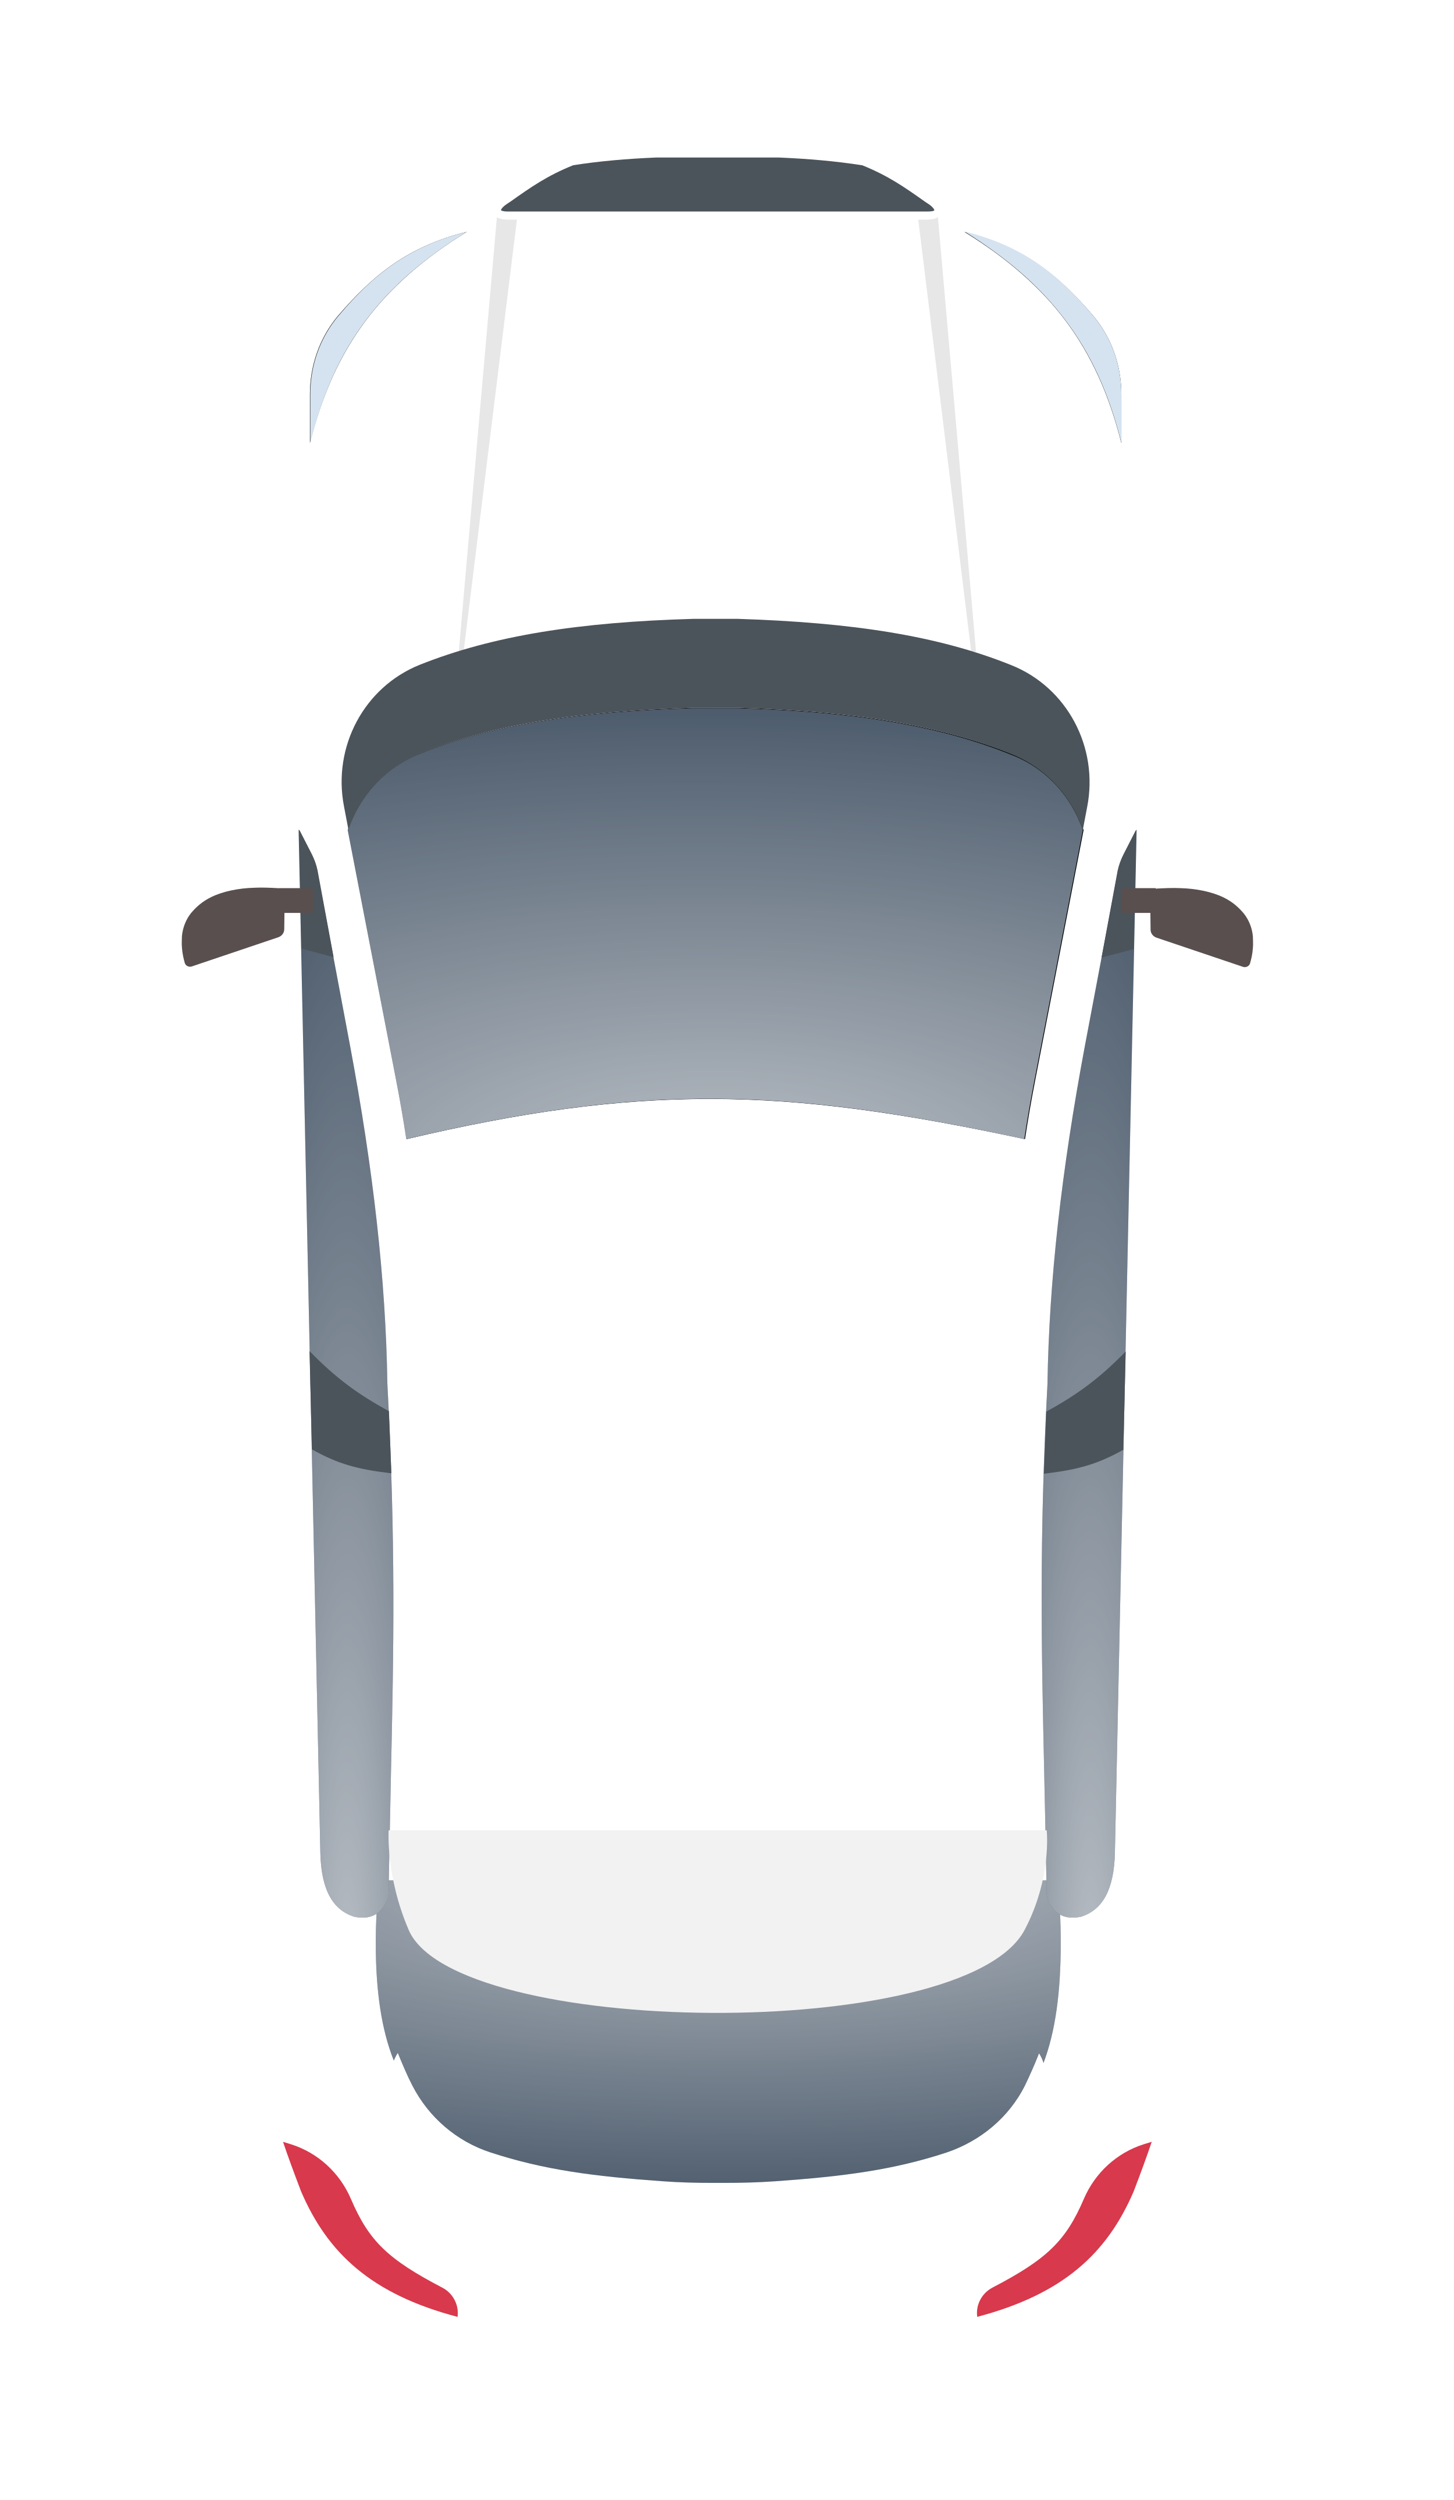 <svg width="32" height="55" viewBox="0 0 32 55" fill="none" xmlns="http://www.w3.org/2000/svg">
<g id="car_top" filter="url(#filter0_d_3862_61099)">
<path id="color" d="M25.915 9.445L25.809 7.729C25.712 6.183 25.235 4.682 24.379 3.404C22.807 1.072 20.511 0.134 17.128 0L14.452 0C11.079 0.134 8.774 1.072 7.21 3.404C6.354 4.682 5.877 6.183 5.78 7.729L5.674 9.445C5.603 10.553 5.621 11.669 5.736 12.777L5.762 13.028L5.762 40.932C5.833 42.559 6.124 43.407 6.636 44.748C7.581 46.964 9.551 47.955 14.858 47.982H16.739C22.047 47.955 24.017 46.955 24.962 44.748C25.474 43.407 25.756 42.559 25.836 40.932L25.836 13.037L25.862 12.786C25.959 11.678 25.977 10.561 25.915 9.445ZM23.928 14.296L22.754 20.372C22.674 20.783 22.604 21.194 22.542 21.605C17.34 20.48 14.205 20.363 8.941 21.605C8.879 21.194 8.809 20.783 8.729 20.372L7.555 14.296C7.299 12.983 7.996 11.669 9.224 11.178C10.849 10.526 12.73 10.24 15.247 10.168H16.218C18.735 10.24 20.625 10.535 22.241 11.187C23.487 11.669 24.184 12.983 23.928 14.296Z" fill="white"/>
<g id="Text input">
<path id="Vector" d="M10.936 1.322L10.097 10.883H10.203L11.377 1.376C11.174 1.376 11.024 1.385 10.936 1.322Z" fill="#E7E7E7"/>
<path id="Vector_2" d="M20.642 1.322L21.481 10.883H21.375L20.209 1.376C20.403 1.376 20.553 1.385 20.642 1.322Z" fill="#E7E7E7"/>
</g>
<g id="Slider">
<path id="Vector_3" d="M23.345 39.297C23.345 40.369 23.23 41.236 22.965 41.933C22.947 41.861 22.912 41.79 22.868 41.718C22.771 41.969 22.665 42.201 22.559 42.424C22.206 43.13 21.578 43.648 20.837 43.899C19.671 44.283 18.576 44.426 17.066 44.533C16.686 44.56 16.315 44.569 15.935 44.569H15.688C15.317 44.569 14.946 44.56 14.584 44.533C13.065 44.426 11.97 44.283 10.795 43.899C10.053 43.657 9.435 43.13 9.073 42.424C8.958 42.201 8.861 41.969 8.755 41.71C8.72 41.763 8.693 41.817 8.667 41.879C8.393 41.191 8.27 40.343 8.27 39.297C8.27 38.841 8.296 38.377 8.34 37.912H23.265C23.327 38.386 23.345 38.841 23.345 39.297Z" fill="#4B545A"/>
<g id="Vector_4">
<path d="M23.345 39.297C23.345 40.369 23.23 41.236 22.965 41.933C22.947 41.861 22.912 41.79 22.868 41.718C22.771 41.969 22.665 42.201 22.559 42.424C22.206 43.13 21.578 43.648 20.837 43.899C19.671 44.283 18.576 44.426 17.066 44.533C16.686 44.56 16.315 44.569 15.935 44.569H15.688C15.317 44.569 14.946 44.56 14.584 44.533C13.065 44.426 11.97 44.283 10.795 43.899C10.053 43.657 9.435 43.13 9.073 42.424C8.958 42.201 8.861 41.969 8.755 41.71C8.72 41.763 8.693 41.817 8.667 41.879C8.393 41.191 8.27 40.343 8.27 39.297C8.27 38.841 8.296 38.377 8.34 37.912H23.265C23.327 38.386 23.345 38.841 23.345 39.297Z" fill="#4388FC" fill-opacity="0.1"/>
<path d="M23.345 39.297C23.345 40.369 23.23 41.236 22.965 41.933C22.947 41.861 22.912 41.79 22.868 41.718C22.771 41.969 22.665 42.201 22.559 42.424C22.206 43.13 21.578 43.648 20.837 43.899C19.671 44.283 18.576 44.426 17.066 44.533C16.686 44.56 16.315 44.569 15.935 44.569H15.688C15.317 44.569 14.946 44.56 14.584 44.533C13.065 44.426 11.97 44.283 10.795 43.899C10.053 43.657 9.435 43.13 9.073 42.424C8.958 42.201 8.861 41.969 8.755 41.71C8.72 41.763 8.693 41.817 8.667 41.879C8.393 41.191 8.27 40.343 8.27 39.297C8.27 38.841 8.296 38.377 8.34 37.912H23.265C23.327 38.386 23.345 38.841 23.345 39.297Z" fill="url(#paint0_radial_3862_61099)" fill-opacity="0.77"/>
</g>
</g>
<g id="Slider_2">
<path id="Vector_5" d="M8.604 35.579C8.587 36.401 8.569 37.25 8.551 38.188C8.551 38.26 8.534 38.331 8.498 38.394C8.348 38.68 8.136 38.778 7.801 38.715C7.315 38.564 7.068 38.108 7.05 37.304L6.573 14.85C6.573 14.832 6.573 14.814 6.573 14.796C6.582 14.805 6.591 14.823 6.6 14.841L6.856 15.341C6.909 15.448 6.953 15.564 6.979 15.689L7.704 19.549C8.216 22.284 8.49 24.705 8.525 26.975C8.71 30.45 8.666 32.827 8.604 35.579Z" fill="#4B545A"/>
<g id="Vector_6">
<path d="M8.604 35.579C8.587 36.401 8.569 37.25 8.551 38.188C8.551 38.26 8.534 38.331 8.498 38.394C8.348 38.68 8.136 38.778 7.801 38.715C7.315 38.564 7.068 38.108 7.05 37.304L6.573 14.85C6.573 14.832 6.573 14.814 6.573 14.796C6.582 14.805 6.591 14.823 6.6 14.841L6.856 15.341C6.909 15.448 6.953 15.564 6.979 15.689L7.704 19.549C8.216 22.284 8.49 24.705 8.525 26.975C8.71 30.45 8.666 32.827 8.604 35.579Z" fill="#4388FC" fill-opacity="0.1"/>
<path d="M8.604 35.579C8.587 36.401 8.569 37.25 8.551 38.188C8.551 38.26 8.534 38.331 8.498 38.394C8.348 38.68 8.136 38.778 7.801 38.715C7.315 38.564 7.068 38.108 7.05 37.304L6.573 14.85C6.573 14.832 6.573 14.814 6.573 14.796C6.582 14.805 6.591 14.823 6.6 14.841L6.856 15.341C6.909 15.448 6.953 15.564 6.979 15.689L7.704 19.549C8.216 22.284 8.49 24.705 8.525 26.975C8.71 30.45 8.666 32.827 8.604 35.579Z" fill="url(#paint1_radial_3862_61099)" fill-opacity="0.77"/>
</g>
<path id="Vector_7" d="M6.865 28.431C7.439 28.753 7.862 28.869 8.613 28.958L8.56 27.591C7.889 27.225 7.394 26.867 6.812 26.269L6.865 28.431Z" fill="#4B545A"/>
<path id="Vector_8" d="M7.342 17.602L6.635 17.414L6.582 14.85C6.582 14.832 6.582 14.814 6.582 14.796C6.591 14.805 6.6 14.823 6.609 14.841L6.865 15.341C6.918 15.448 6.962 15.564 6.988 15.689L7.342 17.602Z" fill="#4B545A"/>
</g>
<g id="Slider_3">
<path id="Vector_9" d="M22.982 35.579C23 36.401 23.018 37.25 23.035 38.188C23.035 38.26 23.053 38.331 23.088 38.394C23.238 38.68 23.45 38.778 23.786 38.715C24.272 38.564 24.519 38.108 24.537 37.304L25.014 14.85C25.014 14.832 25.014 14.814 25.014 14.796C25.005 14.805 24.996 14.823 24.987 14.841L24.731 15.341C24.678 15.448 24.634 15.564 24.607 15.689L23.874 19.567C23.362 22.302 23.088 24.723 23.053 26.992C22.867 30.45 22.921 32.827 22.982 35.579Z" fill="#4B545A"/>
<g id="Vector_10">
<path d="M22.982 35.579C23 36.401 23.018 37.25 23.035 38.188C23.035 38.26 23.053 38.331 23.088 38.394C23.238 38.68 23.45 38.778 23.786 38.715C24.272 38.564 24.519 38.108 24.537 37.304L25.014 14.85C25.014 14.832 25.014 14.814 25.014 14.796C25.005 14.805 24.996 14.823 24.987 14.841L24.731 15.341C24.678 15.448 24.634 15.564 24.607 15.689L23.874 19.567C23.362 22.302 23.088 24.723 23.053 26.992C22.867 30.45 22.921 32.827 22.982 35.579Z" fill="#4388FC" fill-opacity="0.1"/>
<path d="M22.982 35.579C23 36.401 23.018 37.25 23.035 38.188C23.035 38.26 23.053 38.331 23.088 38.394C23.238 38.68 23.45 38.778 23.786 38.715C24.272 38.564 24.519 38.108 24.537 37.304L25.014 14.85C25.014 14.832 25.014 14.814 25.014 14.796C25.005 14.805 24.996 14.823 24.987 14.841L24.731 15.341C24.678 15.448 24.634 15.564 24.607 15.689L23.874 19.567C23.362 22.302 23.088 24.723 23.053 26.992C22.867 30.45 22.921 32.827 22.982 35.579Z" fill="url(#paint2_radial_3862_61099)" fill-opacity="0.77"/>
</g>
<path id="Vector_11" d="M24.722 28.44C24.148 28.761 23.724 28.878 22.974 28.967L23.027 27.6C23.698 27.233 24.192 26.876 24.775 26.277L24.722 28.44Z" fill="#4B545A"/>
<path id="Vector_12" d="M24.244 17.611L24.951 17.424L25.004 14.859C25.004 14.841 25.004 14.823 25.004 14.806C24.995 14.815 24.986 14.832 24.977 14.85L24.721 15.351C24.668 15.458 24.624 15.574 24.597 15.699L24.244 17.611Z" fill="#4B545A"/>
</g>
<g id="Text input_2">
<path id="Vector_13" d="M6.875 16.084C6.928 16.298 6.919 16.424 6.875 16.629H6.142V16.084H6.875Z" fill="#594F4F"/>
<path id="Vector_14" d="M6.265 16.236L6.256 16.986C6.256 17.067 6.203 17.138 6.123 17.165L4.216 17.808C4.154 17.826 4.083 17.791 4.066 17.728C4.039 17.63 4.013 17.523 4.004 17.389C3.995 17.299 4.004 17.21 4.004 17.138C4.022 16.951 4.092 16.772 4.207 16.629C4.313 16.504 4.446 16.379 4.649 16.28C4.905 16.155 5.249 16.084 5.594 16.075C5.753 16.066 5.956 16.075 6.115 16.084C6.203 16.084 6.265 16.155 6.265 16.236Z" fill="#594F4F"/>
</g>
<g id="Text input_3">
<path id="Vector_15" d="M24.703 16.084C24.651 16.298 24.659 16.424 24.703 16.629H25.436V16.084H24.703Z" fill="#594F4F"/>
<path id="Vector_16" d="M25.314 16.245L25.322 16.995C25.322 17.076 25.375 17.147 25.455 17.174L27.362 17.817C27.424 17.835 27.495 17.799 27.512 17.737C27.539 17.639 27.566 17.531 27.574 17.397C27.583 17.308 27.574 17.219 27.574 17.147C27.557 16.959 27.486 16.781 27.371 16.638C27.265 16.513 27.133 16.388 26.93 16.289C26.674 16.164 26.329 16.093 25.985 16.084C25.826 16.075 25.623 16.084 25.464 16.093C25.375 16.093 25.314 16.155 25.314 16.245Z" fill="#594F4F"/>
</g>
<g id="Text input_4">
<path id="Vector_17" d="M10.274 1.644C8.411 2.796 7.36 4.145 6.821 6.29V5.218C6.821 4.583 7.033 3.976 7.439 3.493C8.234 2.564 9.011 1.956 10.274 1.644Z" fill="url(#paint3_linear_3862_61099)"/>
<path id="Vector_18" d="M10.274 1.644C8.411 2.796 7.36 4.145 6.821 6.29V5.218C6.821 4.583 7.033 3.976 7.439 3.493C8.234 2.564 9.011 1.956 10.274 1.644Z" fill="url(#paint4_linear_3862_61099)"/>
<path id="Vector_19" d="M6.83 6.281V5.218C6.83 4.583 7.042 3.976 7.448 3.493C8.234 2.564 9.011 1.956 10.274 1.644C8.411 2.796 7.36 4.136 6.83 6.281Z" fill="#D5E3F0"/>
</g>
<g id="Text input_5">
<path id="Vector_20" d="M21.226 1.646C23.089 2.798 24.14 4.147 24.679 6.292V5.22C24.679 4.585 24.467 3.978 24.061 3.495C23.274 2.566 22.488 1.958 21.226 1.646Z" fill="url(#paint5_linear_3862_61099)"/>
<path id="Vector_21" d="M21.226 1.646C23.089 2.798 24.14 4.147 24.679 6.292V5.22C24.679 4.585 24.467 3.978 24.061 3.495C23.274 2.566 22.488 1.958 21.226 1.646Z" fill="url(#paint6_linear_3862_61099)"/>
<path id="Vector_22" d="M24.679 6.282V5.219C24.679 4.584 24.467 3.977 24.061 3.494C23.274 2.556 22.488 1.948 21.226 1.636C23.089 2.797 24.14 4.138 24.679 6.282Z" fill="#D5E3F0"/>
</g>
<g id="Rating">
<path id="Vector_23" d="M10.07 47.517C8.171 47.017 7.209 46.114 6.626 44.756C6.476 44.363 6.343 44.006 6.229 43.666L6.405 43.72C6.997 43.907 7.474 44.345 7.721 44.917C8.118 45.846 8.534 46.248 9.735 46.874C9.973 46.999 10.105 47.258 10.07 47.517Z" fill="#D8394C"/>
</g>
<g id="Rating_2">
<path id="Vector_24" d="M21.507 47.516C23.405 47.016 24.368 46.113 24.951 44.755C25.101 44.362 25.233 44.005 25.348 43.665L25.172 43.719C24.58 43.906 24.103 44.344 23.856 44.916C23.458 45.845 23.043 46.247 21.842 46.873C21.604 46.998 21.471 47.257 21.507 47.516Z" fill="#D8394C"/>
</g>
<path id="Vector_25" d="M16.227 12.348C18.805 12.42 20.642 12.733 22.17 13.349C22.833 13.617 23.345 14.153 23.592 14.824L22.523 20.328C22.462 20.658 22.4 20.998 22.347 21.328C19.565 20.739 17.534 20.488 15.6 20.488C13.639 20.488 11.626 20.748 9.126 21.328C9.073 20.998 9.02 20.658 8.95 20.328L7.89 14.824C8.137 14.153 8.649 13.617 9.312 13.349C10.848 12.733 12.676 12.429 15.255 12.348H16.227ZM16.227 12.116H15.255C12.738 12.188 10.848 12.483 9.232 13.126C8.473 13.43 7.907 14.055 7.66 14.797L8.738 20.372C8.817 20.783 8.888 21.194 8.95 21.605C11.52 20.998 13.577 20.721 15.617 20.721C17.763 20.721 19.883 21.034 22.559 21.605C22.621 21.194 22.691 20.783 22.771 20.372L23.848 14.806C23.592 14.064 23.036 13.439 22.276 13.135C20.634 12.483 18.744 12.188 16.227 12.116Z" fill="black"/>
<path id="Vector_26" d="M23.831 14.806L22.754 20.372C22.675 20.783 22.604 21.194 22.542 21.605C17.34 20.479 14.205 20.363 8.942 21.605C8.88 21.194 8.809 20.783 8.73 20.372L7.652 14.806C7.908 14.064 8.465 13.438 9.224 13.135C10.849 12.482 12.73 12.197 15.247 12.125H16.219C18.736 12.197 20.626 12.491 22.242 13.144C23.019 13.438 23.575 14.064 23.831 14.806Z" fill="#4B545A"/>
<g id="Vector_27">
<path d="M23.831 14.806L22.754 20.372C22.675 20.783 22.604 21.194 22.542 21.605C17.34 20.479 14.205 20.363 8.942 21.605C8.88 21.194 8.809 20.783 8.73 20.372L7.652 14.806C7.908 14.064 8.465 13.438 9.224 13.135C10.849 12.482 12.73 12.197 15.247 12.125H16.219C18.736 12.197 20.626 12.491 22.242 13.144C23.019 13.438 23.575 14.064 23.831 14.806Z" fill="#4388FC" fill-opacity="0.1"/>
<path d="M23.831 14.806L22.754 20.372C22.675 20.783 22.604 21.194 22.542 21.605C17.34 20.479 14.205 20.363 8.942 21.605C8.88 21.194 8.809 20.783 8.73 20.372L7.652 14.806C7.908 14.064 8.465 13.438 9.224 13.135C10.849 12.482 12.73 12.197 15.247 12.125H16.219C18.736 12.197 20.626 12.491 22.242 13.144C23.019 13.438 23.575 14.064 23.831 14.806Z" fill="url(#paint7_radial_3862_61099)" fill-opacity="0.77"/>
</g>
<path id="Vector_28" d="M23.927 14.296C24.183 12.983 23.485 11.669 22.258 11.178C20.633 10.525 18.752 10.24 16.235 10.159H15.263C12.746 10.231 10.857 10.525 9.24 11.169C8.013 11.66 7.315 12.974 7.571 14.287L7.668 14.797C7.924 14.055 8.481 13.43 9.24 13.126C10.865 12.473 12.746 12.188 15.263 12.116H16.235C18.752 12.188 20.642 12.482 22.258 13.135C23.017 13.438 23.583 14.064 23.83 14.806L23.927 14.296Z" fill="#4B545A"/>
<path id="Vector_29" d="M20.563 1.17C20.563 1.179 20.528 1.197 20.431 1.197L11.158 1.197C11.061 1.197 11.025 1.17 11.025 1.17C11.025 1.161 11.043 1.108 11.149 1.036L11.229 0.983C11.697 0.652 12.041 0.411 12.615 0.179C13.189 0.089 13.799 0.036 14.452 0.009L17.128 0.009C17.781 0.036 18.391 0.089 18.965 0.179C18.965 0.179 18.965 0.179 18.974 0.179C19.548 0.411 19.892 0.652 20.36 0.983L20.44 1.036C20.546 1.108 20.563 1.161 20.563 1.17Z" fill="#4B545A"/>
<path id="Rectangle" d="M8.553 36.813H23.036C23.036 36.813 23.153 37.864 22.55 39.003C21.226 41.505 10.01 41.37 8.994 39.003C8.486 37.818 8.553 36.813 8.553 36.813Z" fill="#F2F2F2"/>
</g>
<defs>
<filter id="filter0_d_3862_61099" x="0.544" y="0" width="30.491" height="54.912" filterUnits="userSpaceOnUse" color-interpolation-filters="sRGB">
<feFlood flood-opacity="0" result="BackgroundImageFix"/>
<feColorMatrix in="SourceAlpha" type="matrix" values="0 0 0 0 0 0 0 0 0 0 0 0 0 0 0 0 0 0 127 0" result="hardAlpha"/>
<feOffset dy="3.456"/>
<feGaussianBlur stdDeviation="1.728"/>
<feColorMatrix type="matrix" values="0 0 0 0 0 0 0 0 0 0 0 0 0 0 0 0 0 0 0.3 0"/>
<feBlend mode="normal" in2="BackgroundImageFix" result="effect1_dropShadow_3862_61099"/>
<feBlend mode="normal" in="SourceGraphic" in2="effect1_dropShadow_3862_61099" result="shape"/>
</filter>
<radialGradient id="paint0_radial_3862_61099" cx="0" cy="0" r="1" gradientUnits="userSpaceOnUse" gradientTransform="translate(16.191 37.439) rotate(90) scale(7.64 24.95)">
<stop stop-color="white" stop-opacity="0.8"/>
<stop offset="1" stop-color="white" stop-opacity="0.01"/>
</radialGradient>
<radialGradient id="paint1_radial_3862_61099" cx="0" cy="0" r="1" gradientUnits="userSpaceOnUse" gradientTransform="translate(7.631 40.606) rotate(90.033) scale(26.164 3.287)">
<stop stop-color="white" stop-opacity="0.8"/>
<stop offset="1" stop-color="white" stop-opacity="0.01"/>
</radialGradient>
<radialGradient id="paint2_radial_3862_61099" cx="0" cy="0" r="1" gradientUnits="userSpaceOnUse" gradientTransform="translate(23.984 40.606) rotate(90.033) scale(26.164 3.293)">
<stop stop-color="white" stop-opacity="0.8"/>
<stop offset="1" stop-color="white" stop-opacity="0.01"/>
</radialGradient>
<linearGradient id="paint3_linear_3862_61099" x1="6.826" y1="3.962" x2="10.278" y2="3.962" gradientUnits="userSpaceOnUse">
<stop offset="0.155" stop-color="#A1A1A1"/>
<stop offset="0.92" stop-color="white"/>
</linearGradient>
<linearGradient id="paint4_linear_3862_61099" x1="6.826" y1="3.962" x2="10.278" y2="3.962" gradientUnits="userSpaceOnUse">
<stop stop-color="#333333"/>
<stop offset="0.188"/>
<stop offset="0.385" stop-color="#333333"/>
<stop offset="0.598"/>
<stop offset="0.803" stop-color="#333333"/>
<stop offset="1"/>
</linearGradient>
<linearGradient id="paint5_linear_3862_61099" x1="24.68" y1="3.964" x2="21.227" y2="3.964" gradientUnits="userSpaceOnUse">
<stop offset="0.155" stop-color="#A1A1A1"/>
<stop offset="0.92" stop-color="white"/>
</linearGradient>
<linearGradient id="paint6_linear_3862_61099" x1="24.68" y1="3.964" x2="21.227" y2="3.964" gradientUnits="userSpaceOnUse">
<stop stop-color="#333333"/>
<stop offset="0.188"/>
<stop offset="0.385" stop-color="#333333"/>
<stop offset="0.598"/>
<stop offset="0.803" stop-color="#333333"/>
<stop offset="1"/>
</linearGradient>
<radialGradient id="paint7_radial_3862_61099" cx="0" cy="0" r="1" gradientUnits="userSpaceOnUse" gradientTransform="translate(15.859 22.347) rotate(90.646) scale(10.363 25.506)">
<stop stop-color="white" stop-opacity="0.8"/>
<stop offset="1" stop-color="white" stop-opacity="0.01"/>
</radialGradient>
</defs>
</svg>
